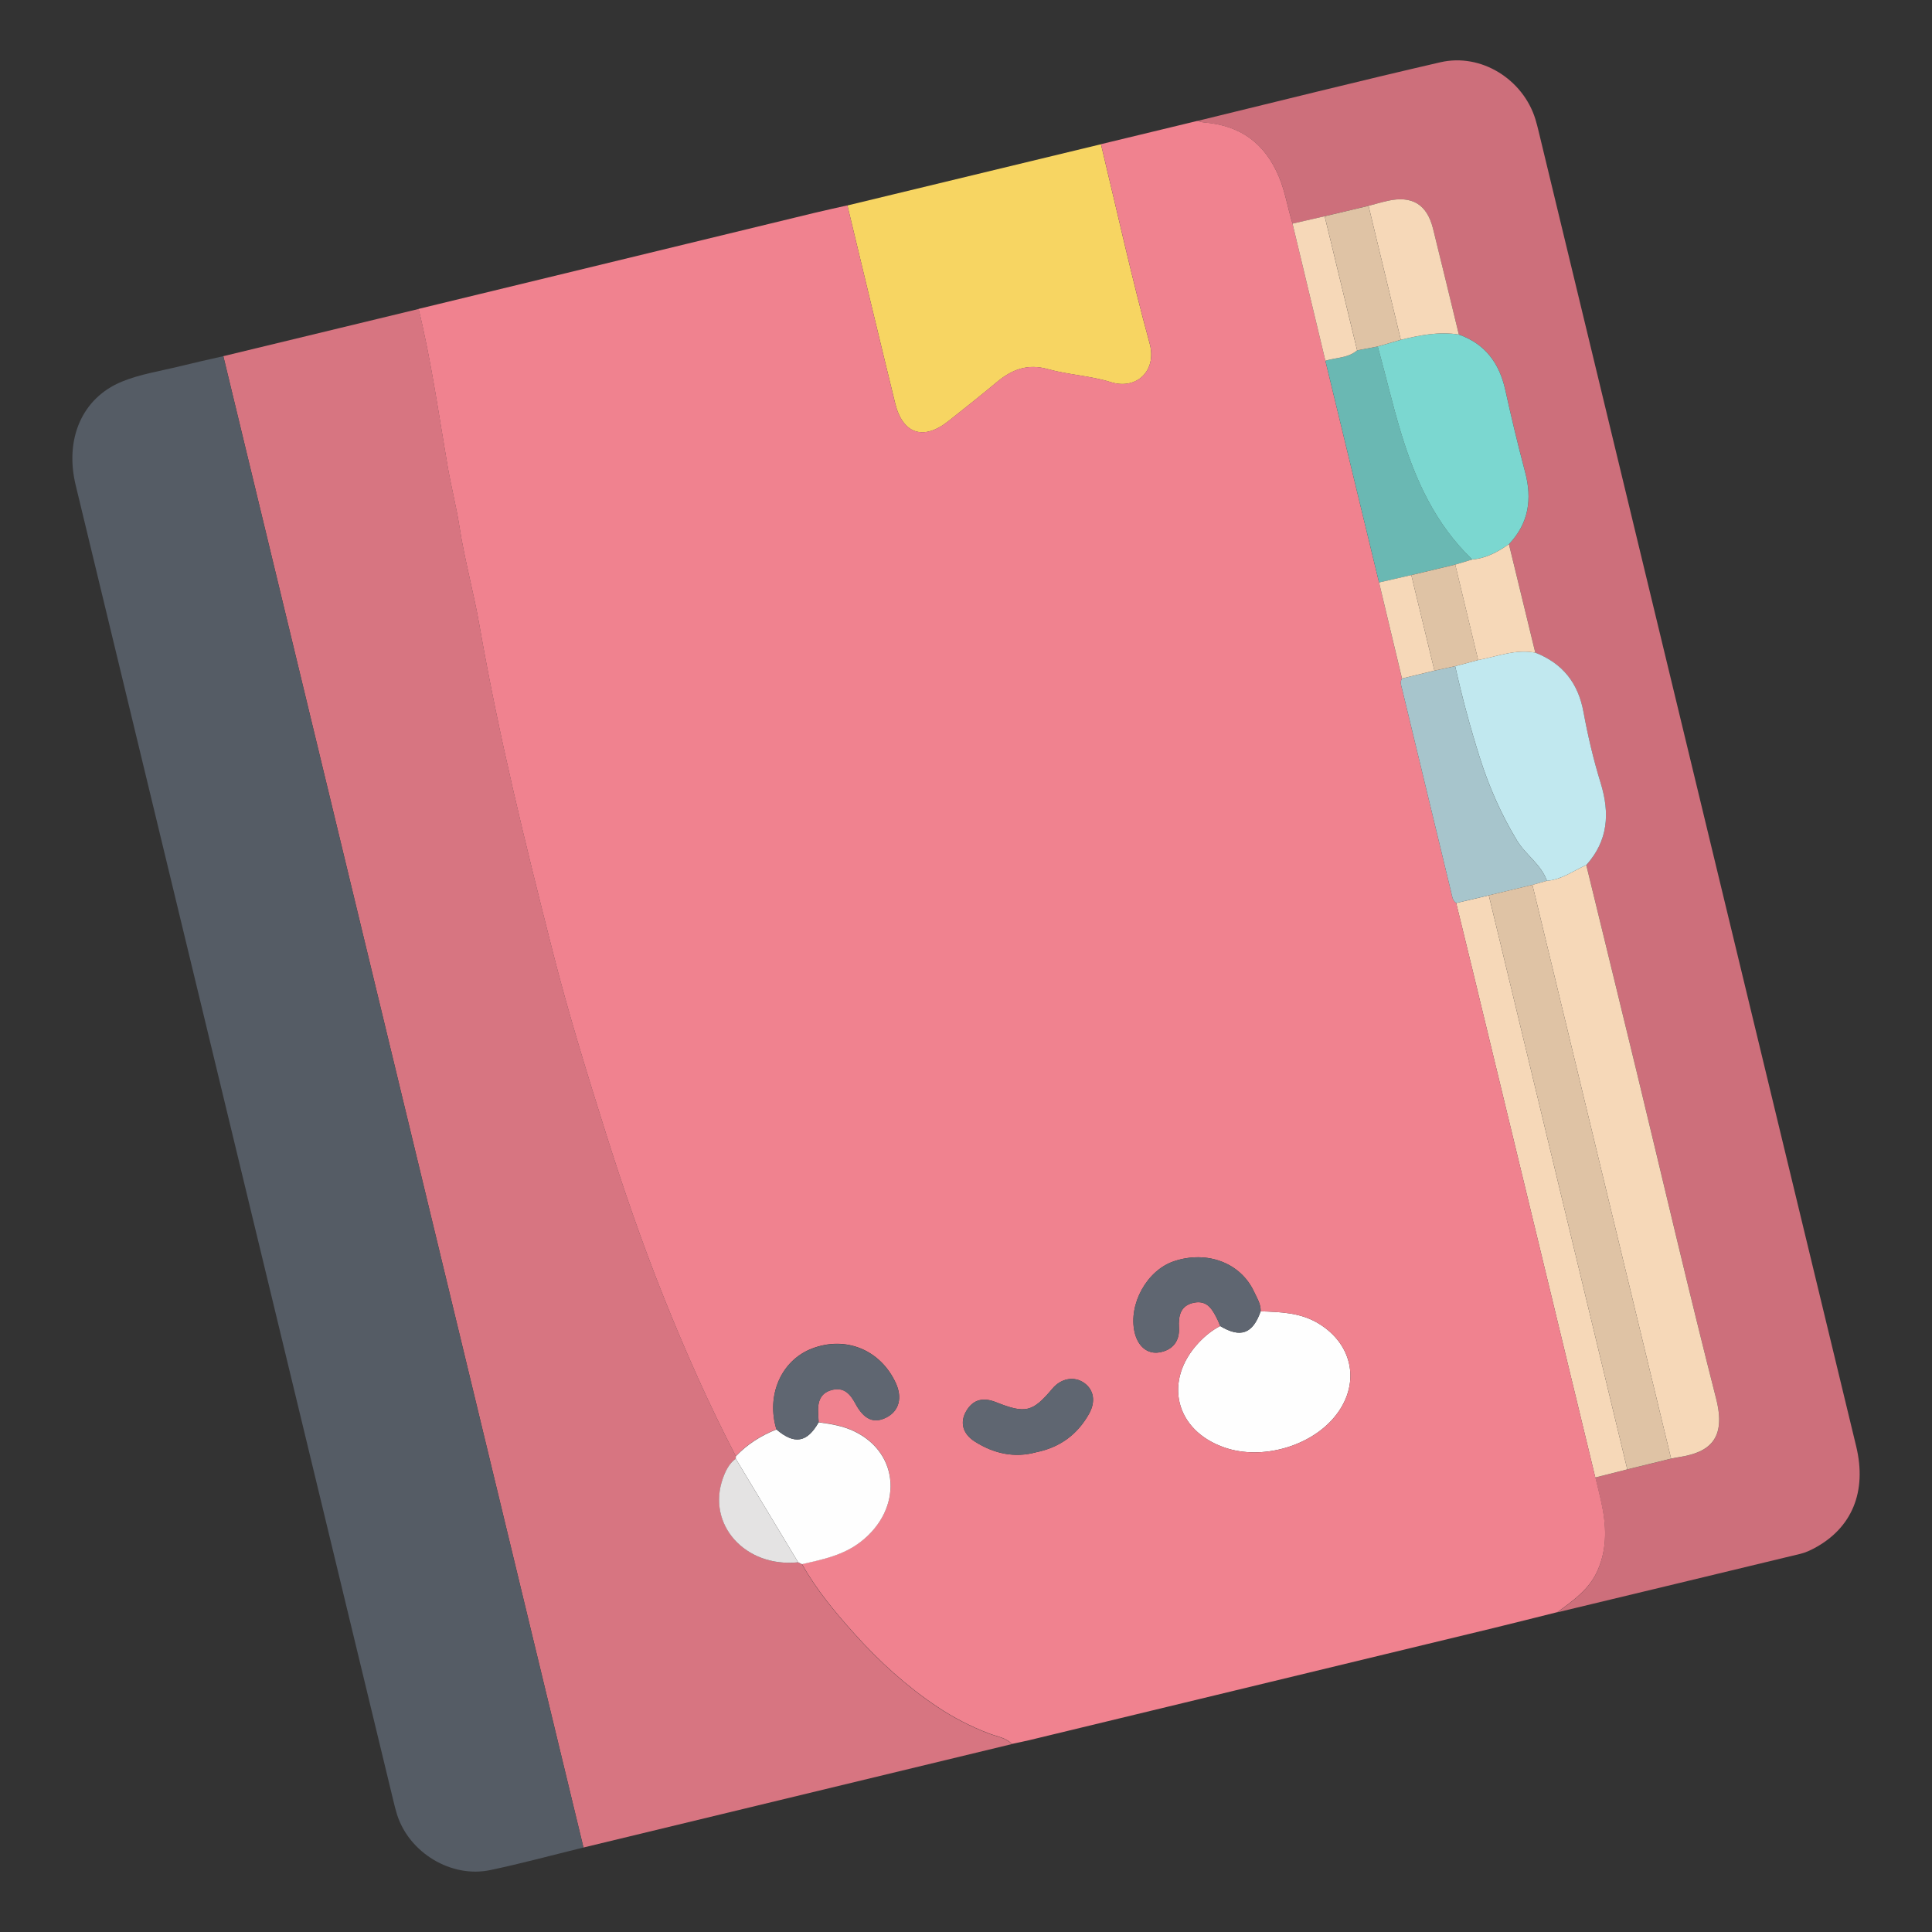 <?xml version="1.0" encoding="UTF-8"?><svg id="Layer_1" xmlns="http://www.w3.org/2000/svg" viewBox="0 0 512 512"><rect x="0" y="0" width="512" height="512" fill="#333333" stroke="none"/><defs><style>.cls-1{fill:#f6d8b8;}.cls-1,.cls-2,.cls-3,.cls-4,.cls-5,.cls-6,.cls-7,.cls-8,.cls-9,.cls-10,.cls-11,.cls-12,.cls-13,.cls-14{stroke-width:0px;}.cls-2{fill:#d77581;}.cls-3{fill:#555c65;}.cls-4{fill:#a7c5cc;}.cls-5{fill:#7bd7d0;}.cls-6{fill:#dfc3a5;}.cls-7{fill:#6ab8b3;}.cls-8{fill:#5f6671;}.cls-9{fill:#cd6f7b;}.cls-10{fill:#fefefe;}.cls-11{fill:#e4e3e3;}.cls-12{fill:#c1e8ef;}.cls-13{fill:#f7d562;}.cls-14{fill:#f0828f;}</style></defs><path class="cls-2" d="M212.52,414.52c3.83,6.83,8.81,12.81,14.01,18.59,6.54,7.28,13.76,13.84,21.91,19.28,4.27,2.85,8.85,5.21,13.67,7.05,2.08.79,4.39,1.05,6.05,2.76-37.84,9.14-75.69,18.27-113.53,27.41-31.81-131.74-63.63-263.48-95.44-395.22,17.25-4.17,34.51-8.34,51.76-12.51,3.33,13.71,5.29,27.67,7.67,41.56.93,5.45,2.33,10.8,3.18,16.3,1.35,8.72,3.75,17.28,5.27,25.98,5.09,29.18,12.16,57.92,19.45,86.59,4.09,16.08,8.99,31.96,13.98,47.78,4.66,14.78,9.7,29.46,15.47,43.85,5.72,14.28,11.95,28.34,19.05,42-.02.21-.02.43-.02.64-1.79,1.31-2.7,3.22-3.41,5.22-4.35,12.22,5.94,23.68,19.95,22.24.33.16.66.32.99.49Z"/><path class="cls-3" d="M59.18,94.39c31.81,131.74,63.63,263.48,95.44,395.22-8.22,2.01-16.4,4.24-24.69,5.98-10.37,2.18-21.48-4.59-24.7-14.68-.4-1.26-.71-2.55-1.02-3.84-28.06-116.17-56.12-232.34-84.16-348.52-2.94-12.19,1.66-23.05,12.21-27.4,4.84-2,10.19-2.8,15.32-4.07,3.85-.95,7.73-1.8,11.6-2.69Z"/><path class="cls-9" d="M342.53,59.26c-1.28-4.12-1.91-8.39-3.62-12.45-3.76-8.94-10.28-13.57-19.78-14.35-.63-.05-1.26-.25-1.88-.39,21.48-5.22,42.93-10.61,64.47-15.57,10.8-2.49,21.92,4.51,25.18,15.1.35,1.14.63,2.3.91,3.45,28.04,116.08,56.07,232.16,84.1,348.25,2.89,11.97-1.09,21.63-11.08,26.98-1.16.62-2.39,1.18-3.66,1.49-21.49,5.2-42.99,10.35-64.48,15.52,4.2-3.09,8.46-5.98,10.7-11.11,2.62-6.01,2.27-11.98.95-18.09-.47-2.19-1.04-4.35-1.56-6.53,2.83-.72,5.65-1.43,8.48-2.15,3.87-.95,7.74-1.9,11.61-2.85.78-.15,1.55-.31,2.34-.44,7.86-1.25,12.31-4.8,9.59-15.46-7.35-28.82-14.07-57.79-21.08-86.7-4.42-18.24-8.88-36.47-13.33-54.71,5.79-6.46,6.27-13.72,3.8-21.74-1.9-6.16-3.39-12.48-4.55-18.82-1.41-7.71-5.55-12.88-12.76-15.72-2.33-9.59-4.66-19.17-6.99-28.76,5.26-5.53,6.19-11.96,4.28-19.15-1.9-7.17-3.63-14.38-5.22-21.62-1.57-7.13-5.3-12.3-12.34-14.78-2.28-9.37-4.52-18.74-6.85-28.1-1.6-6.44-5.57-8.81-12.1-7.32-1.67.38-3.32.87-4.98,1.31-3.88.92-7.75,1.84-11.63,2.76l-8.52,1.96Z"/><path class="cls-13" d="M291.77,38.23c4.24,17.61,8.12,35.33,12.9,52.79,1.99,7.28-3.49,12.4-10.31,10.25-5.38-1.69-11.21-1.92-16.66-3.44-5.35-1.5-9.48.07-13.46,3.38-4.26,3.55-8.61,7-12.96,10.44-6.56,5.18-12.06,3.37-14.05-4.75-4.28-17.47-8.45-34.96-12.66-52.45,22.4-5.41,44.79-10.82,67.18-16.22Z"/><path class="cls-1" d="M431.25,389.4c-2.83.72-5.65,1.43-8.48,2.15-10.91-45.1-21.82-90.2-32.73-135.29-1.37-5.65-2.76-11.3-4.14-16.95,2.88-.68,5.77-1.35,8.65-2.03,12.23,50.71,24.46,101.42,36.7,152.12Z"/><path class="cls-10" d="M334.09,347.51c5.28.18,10.51.32,15.28,3.19,9.44,5.68,11.3,16.5,4.15,24.97-6.55,7.77-19.2,11.27-28.87,7.99-13.23-4.48-16.51-17.76-6.91-27.92,1.65-1.74,3.48-3.22,5.61-4.33,5.4,3.25,8.65,2.07,10.74-3.9Z"/><path class="cls-14" d="M422.78,391.55c-10.91-45.1-21.82-90.2-32.73-135.29-1.37-5.65-2.76-11.3-4.14-16.95-1-.66-1.07-1.77-1.32-2.79-4.32-17.88-8.64-35.75-12.95-53.63-.24-1.01-.72-2.03-.11-3.07-2.02-8.49-4.05-16.97-6.07-25.46-4.74-19.59-9.48-39.17-14.22-58.76-2.9-12.11-5.8-24.22-8.71-36.34-1.28-4.12-1.91-8.39-3.62-12.46-3.76-8.94-10.28-13.57-19.78-14.35-.63-.05-1.26-.25-1.88-.39-8.49,2.05-16.98,4.1-25.48,6.15,4.24,17.61,8.12,35.33,12.9,52.79,1.99,7.28-3.49,12.4-10.31,10.25-5.38-1.69-11.21-1.92-16.66-3.44-5.35-1.5-9.48.07-13.46,3.38-4.26,3.55-8.61,7-12.96,10.44-6.56,5.18-12.06,3.37-14.05-4.75-4.28-17.47-8.45-34.96-12.66-52.45-2.96.67-5.93,1.31-8.88,2.02-34.92,8.46-69.84,16.94-104.76,25.41,3.33,13.71,5.29,27.67,7.67,41.56.93,5.45,2.33,10.8,3.18,16.29,1.35,8.72,3.75,17.28,5.27,25.98,5.09,29.18,12.16,57.92,19.45,86.59,4.09,16.08,8.99,31.96,13.98,47.78,4.66,14.78,9.7,29.46,15.47,43.85,5.72,14.28,11.95,28.34,19.05,41.99,3.03-3.21,6.68-5.49,10.76-7.12-2.75-9.06,1.28-18.25,9.39-21.39,8.95-3.46,18.16.3,22.23,9.08,1.84,3.96.87,7.5-2.52,9.19-3.32,1.66-5.92.49-8.16-3.69-1.34-2.5-3.01-4.48-6.23-3.63-3.2.84-3.82,3.31-3.64,6.19.05.79.08,1.58.12,2.37,3.27.42,6.53.96,9.53,2.42,11.97,5.81,12.8,20.46,1.75,29.14-4.65,3.65-10.16,4.79-15.69,6.02,3.83,6.83,8.81,12.81,14.01,18.59,6.54,7.28,13.76,13.84,21.91,19.28,4.27,2.85,8.85,5.21,13.67,7.05,2.08.79,4.39,1.05,6.05,2.76,1.55-.34,3.11-.64,4.65-1.01,40.99-9.89,81.98-19.79,122.96-29.7,5.65-1.37,11.28-2.81,16.92-4.21,4.2-3.09,8.46-5.98,10.7-11.11,2.62-6.01,2.27-11.98.95-18.09-.47-2.19-1.04-4.35-1.56-6.53ZM288.62,374.65c-3.08,5.51-7.71,8.93-14.02,10.21-5.75,1.58-11.18.37-16.2-2.79-3.28-2.06-4.11-5.12-2.31-8.16,1.85-3.13,4.57-3.62,7.85-2.32,7.85,3.12,9.71,2.65,14.96-3.59,2.32-2.76,5.82-3.38,8.46-1.48,2.54,1.82,3.04,4.95,1.26,8.13ZM353.53,375.67c-6.55,7.77-19.2,11.27-28.87,7.99-13.23-4.48-16.51-17.76-6.91-27.92,1.65-1.74,3.48-3.22,5.61-4.33-.2-.49-.36-.99-.6-1.47-1.31-2.67-2.67-5.47-6.35-4.71-3.58.74-4.15,3.42-3.97,6.68.19,3.48-1.63,5.84-5.1,6.47-3.26.59-5.81-1.6-6.66-5.34-1.69-7.44,3.29-16.41,10.44-18.8,8.76-2.93,17.66.4,21.22,8.07.76,1.64,1.83,3.25,1.75,5.2,5.28.18,10.51.32,15.28,3.19,9.44,5.68,11.3,16.5,4.15,24.97Z"/><path class="cls-4" d="M394.56,237.28c-2.88.68-5.77,1.35-8.65,2.03-1-.66-1.07-1.77-1.32-2.79-4.32-17.88-8.64-35.75-12.95-53.63-.24-1.01-.72-2.03-.11-3.07,2.87-.7,5.74-1.4,8.6-2.09,1.83-.4,3.67-.79,5.5-1.19,1.83,8.23,4.02,16.35,6.57,24.39,2.44,7.68,5.62,14.9,9.81,21.82,2.34,3.86,6.39,6.33,7.94,10.68-1.28.36-2.56.72-3.84,1.08-3.85.92-7.7,1.85-11.55,2.77Z"/><path class="cls-10" d="M212.52,414.52c-.33-.16-.66-.32-.99-.49-5.51-9.15-11.03-18.3-16.54-27.45,0-.21,0-.43.02-.64,3.03-3.21,6.68-5.49,10.76-7.12,4.77,4.06,8.12,3.5,11.18-1.88,3.27.42,6.53.96,9.52,2.42,11.97,5.81,12.8,20.46,1.75,29.14-4.65,3.65-10.16,4.79-15.69,6.02Z"/><path class="cls-7" d="M365.46,154.36c-4.74-19.59-9.48-39.17-14.22-58.76,2.83-.85,5.99-.67,8.42-2.75,1.82-.34,3.64-.69,5.46-1.03,2.08,7.47,3.81,15.03,6.05,22.48,3.86,12.83,9.2,24.58,18.99,33.97-1.5.45-3,.91-4.5,1.36-3.88.93-7.77,1.85-11.65,2.78-2.85.65-5.7,1.3-8.55,1.96Z"/><path class="cls-8" d="M216.93,376.94c-3.06,5.38-6.41,5.95-11.18,1.88-2.75-9.06,1.28-18.25,9.39-21.39,8.95-3.46,18.16.3,22.23,9.08,1.84,3.96.87,7.5-2.52,9.19-3.32,1.66-5.92.49-8.16-3.69-1.34-2.5-3.01-4.48-6.23-3.63-3.2.84-3.82,3.31-3.64,6.19.05.79.08,1.58.12,2.37Z"/><path class="cls-8" d="M334.09,347.51c-2.09,5.98-5.34,7.16-10.74,3.9-.2-.49-.36-.99-.6-1.47-1.31-2.67-2.67-5.47-6.35-4.71-3.58.74-4.15,3.42-3.97,6.68.19,3.48-1.63,5.84-5.1,6.47-3.26.59-5.81-1.6-6.66-5.34-1.69-7.44,3.29-16.41,10.44-18.8,8.76-2.93,17.66.4,21.22,8.07.76,1.64,1.83,3.25,1.75,5.2Z"/><path class="cls-8" d="M274.6,384.86c-5.75,1.58-11.18.37-16.2-2.79-3.28-2.06-4.11-5.12-2.31-8.16,1.85-3.13,4.57-3.62,7.85-2.32,7.85,3.12,9.71,2.65,14.96-3.59,2.32-2.76,5.82-3.38,8.46-1.48,2.54,1.82,3.04,4.95,1.26,8.13-3.08,5.51-7.71,8.93-14.02,10.21Z"/><path class="cls-1" d="M359.66,92.85c-2.43,2.07-5.59,1.89-8.42,2.75-2.9-12.11-5.8-24.22-8.71-36.34,2.84-.65,5.68-1.3,8.52-1.96,2.87,11.85,5.74,23.7,8.6,35.54Z"/><path class="cls-1" d="M365.46,154.36c2.85-.65,5.7-1.3,8.55-1.96,2.04,8.44,4.09,16.88,6.13,25.32-2.87.7-5.73,1.4-8.6,2.09-2.03-8.49-4.05-16.97-6.08-25.46Z"/><path class="cls-11" d="M194.98,386.58c5.51,9.15,11.03,18.3,16.54,27.45-14.01,1.45-24.31-10.01-19.95-22.24.71-1.99,1.62-3.9,3.41-5.22Z"/><path class="cls-1" d="M406.11,234.5c1.28-.36,2.56-.72,3.84-1.08,3.92-.29,7-2.68,10.43-4.18,4.44,18.24,8.91,36.47,13.33,54.71,7,28.91,13.73,57.88,21.08,86.7,2.72,10.66-1.74,14.2-9.59,15.46-.78.12-1.56.29-2.34.44-12.25-50.68-24.5-101.36-36.75-152.05Z"/><path class="cls-6" d="M406.11,234.5c12.25,50.68,24.5,101.36,36.75,152.05-3.87.95-7.74,1.9-11.61,2.85-12.23-50.71-24.46-101.42-36.7-152.13,3.85-.92,7.7-1.85,11.55-2.77Z"/><path class="cls-12" d="M420.39,229.24c-3.43,1.5-6.51,3.89-10.43,4.18-1.55-4.36-5.6-6.82-7.94-10.68-4.18-6.92-7.37-14.14-9.81-21.82-2.55-8.04-4.74-16.16-6.57-24.39,2.03-.54,4.06-1.08,6.09-1.62,5.01-.92,9.88-2.97,15.15-1.95,7.21,2.84,11.35,8.01,12.76,15.72,1.16,6.34,2.65,12.66,4.55,18.82,2.47,8.03,1.99,15.28-3.8,21.74Z"/><path class="cls-5" d="M390.15,148.27c-9.79-9.39-15.13-21.14-18.99-33.97-2.24-7.45-3.97-15-6.05-22.48,2.04-.59,4.08-1.18,6.12-1.77,5.05-1.21,10.12-2.25,15.37-1.39,7.04,2.48,10.77,7.64,12.34,14.78,1.59,7.24,3.32,14.46,5.22,21.62,1.91,7.19.98,13.62-4.28,19.15-2.95,2.05-6.05,3.76-9.73,4.06Z"/><path class="cls-1" d="M386.6,88.66c-5.24-.86-10.31.18-15.37,1.39-2.85-11.83-5.7-23.66-8.55-35.5,1.66-.44,3.3-.93,4.98-1.31,6.53-1.48,10.49.88,12.1,7.32,2.33,9.35,4.57,18.73,6.85,28.1Z"/><path class="cls-6" d="M362.68,54.55c2.85,11.83,5.7,23.66,8.55,35.5-2.04.59-4.08,1.18-6.12,1.77-1.82.35-3.64.69-5.45,1.03-2.87-11.85-5.74-23.7-8.6-35.54,3.88-.92,7.75-1.84,11.63-2.76Z"/><path class="cls-1" d="M390.15,148.27c3.68-.29,6.78-2,9.73-4.06,2.33,9.58,4.66,19.17,6.99,28.76-5.26-1.02-10.13,1.03-15.15,1.95-2.02-8.43-4.05-16.86-6.07-25.29,1.5-.45,3-.91,4.5-1.36Z"/><path class="cls-6" d="M385.66,149.63c2.02,8.43,4.05,16.86,6.07,25.29-2.03.54-4.06,1.08-6.09,1.62-1.83.4-3.67.79-5.5,1.19-2.04-8.44-4.09-16.88-6.13-25.32,3.88-.92,7.77-1.85,11.65-2.78Z"/></svg>